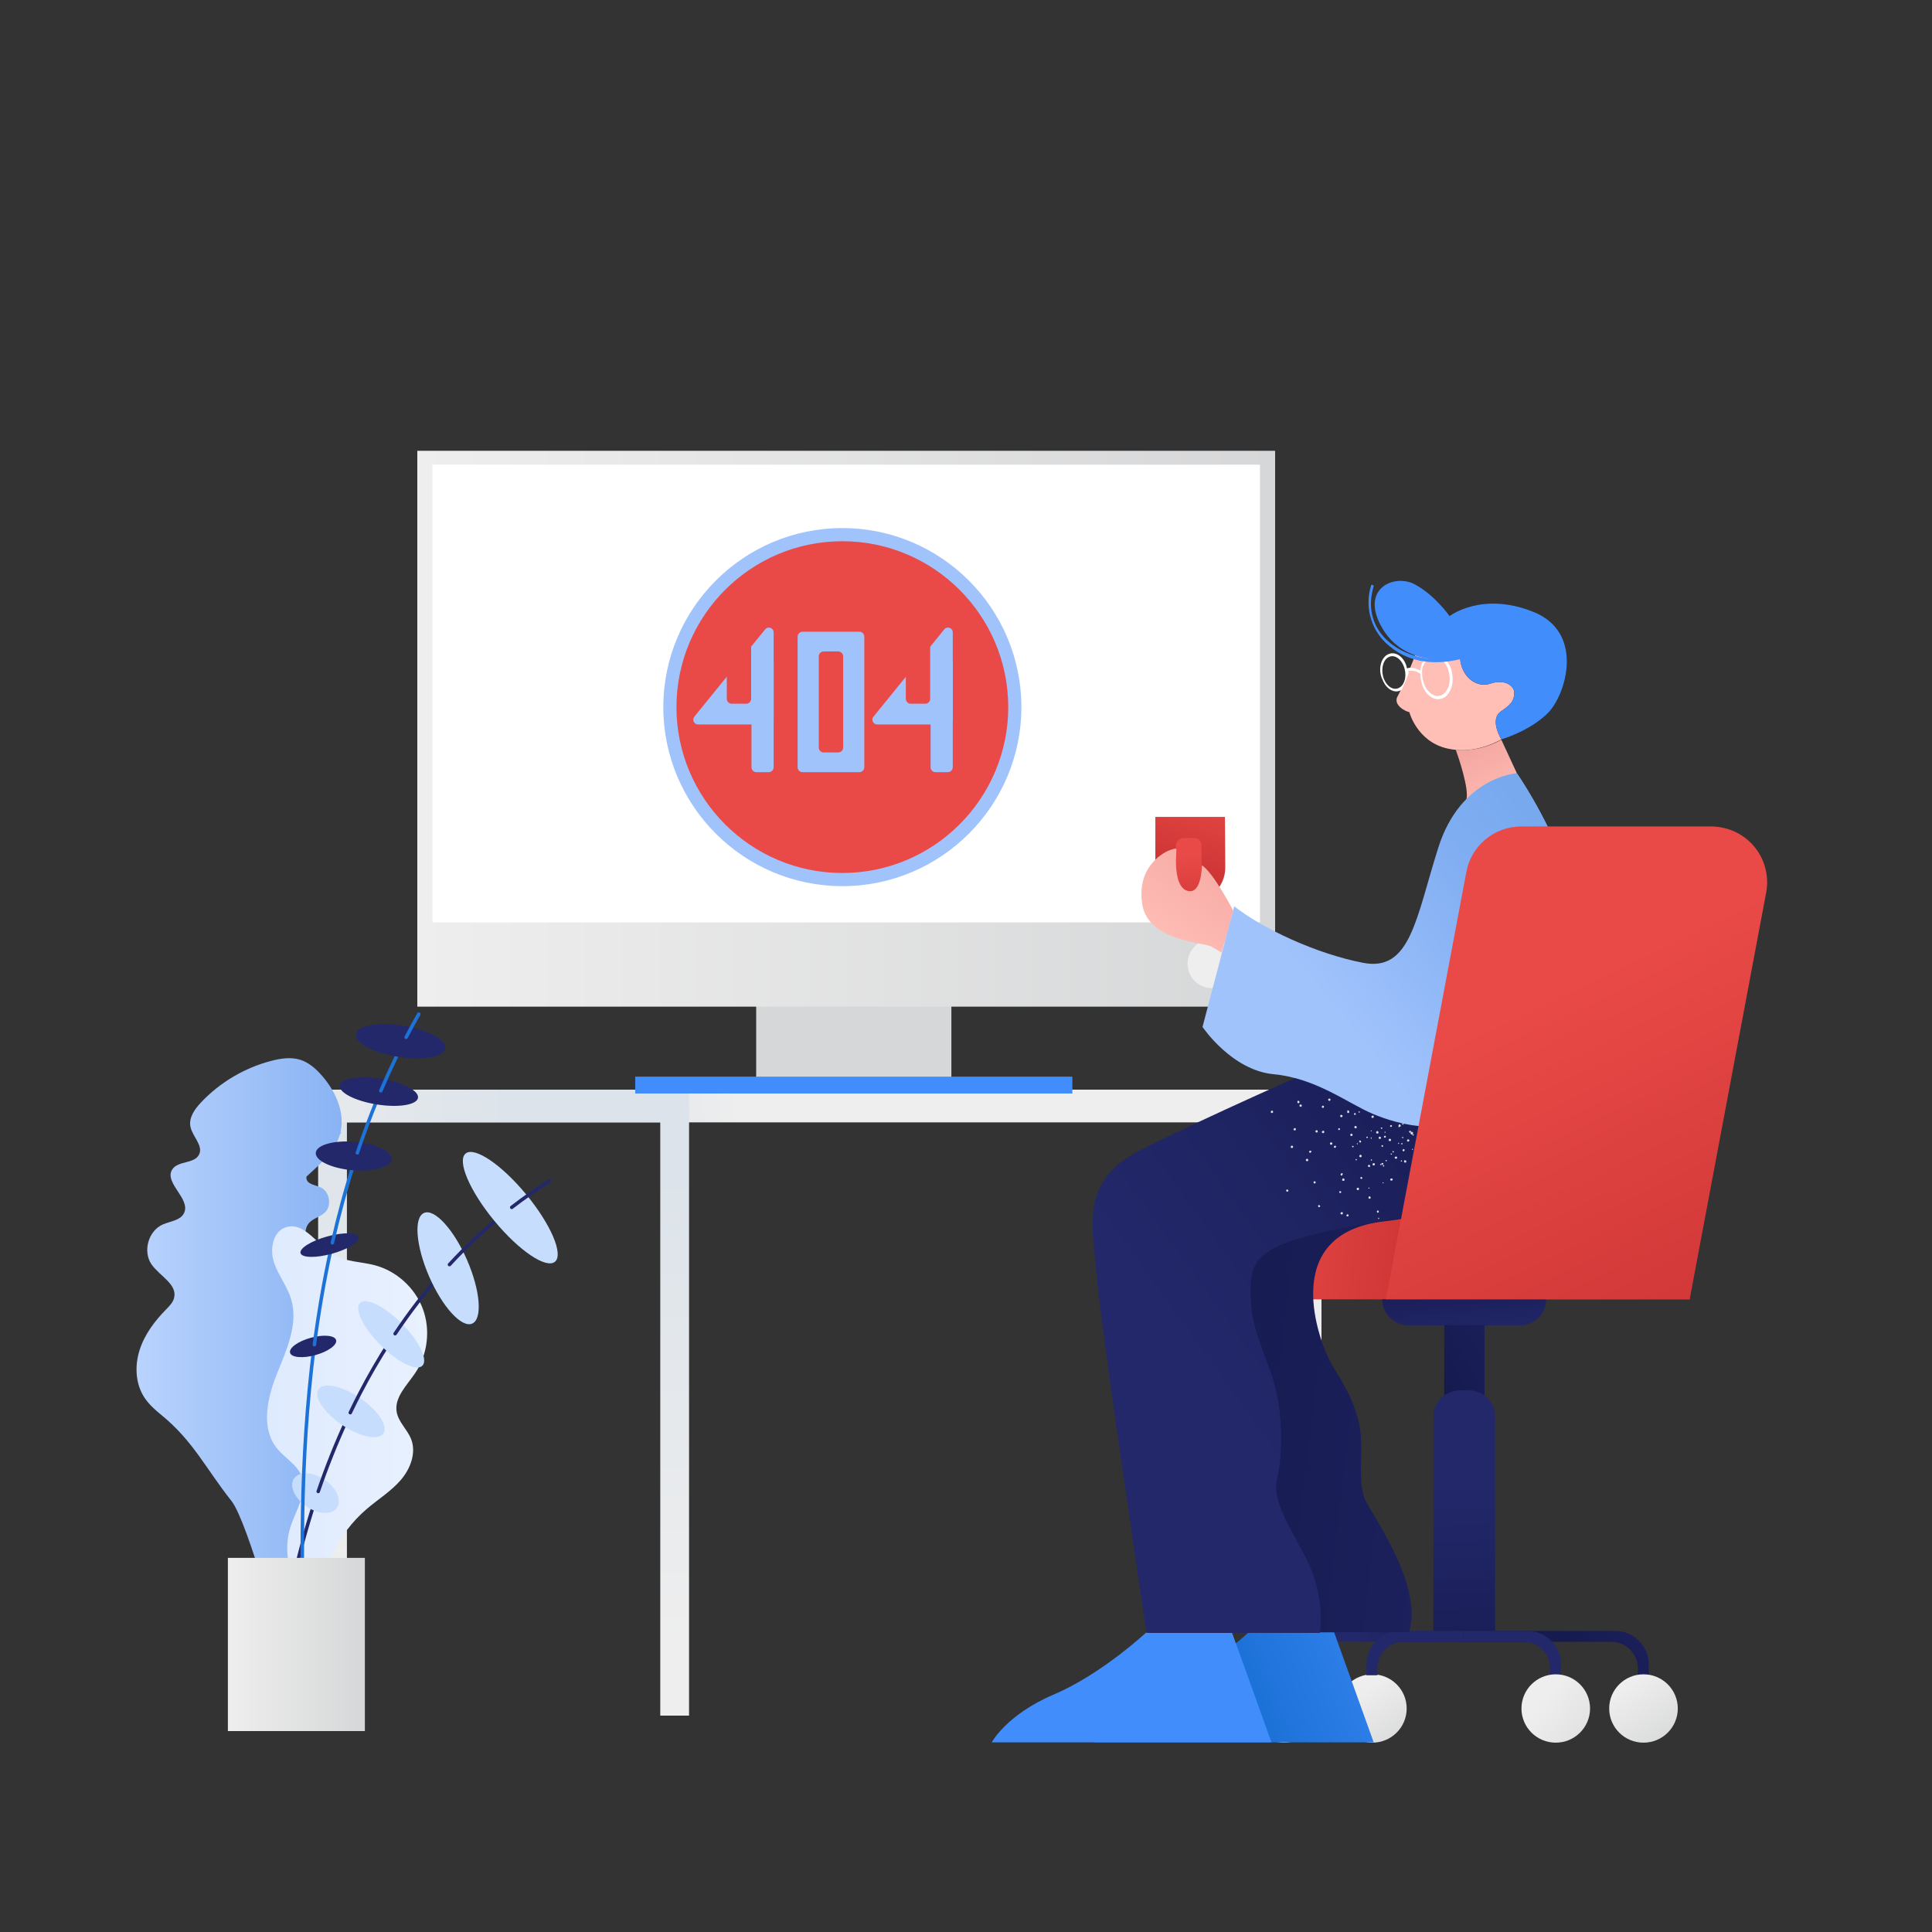 <svg width="384" height="384" viewBox="0 0 384 384" fill="none" xmlns="http://www.w3.org/2000/svg">
<rect x="0" y="0" width="384" height="384" fill="#333333" stroke="none"/>
<path d="M262.656 222.242H256.937V340.992H262.656V222.242Z" fill="url(#paint0_linear)"/>
<path d="M68.952 222.242H63.233V340.992H68.952V222.242Z" fill="url(#paint1_linear)"/>
<path d="M136.954 222.242H131.235V340.992H136.954V222.242Z" fill="url(#paint2_linear)"/>
<path d="M262.654 216.576H63.232V223.079H262.654V216.576Z" fill="url(#paint3_linear)"/>
<path d="M136.952 216.576H63.279V223.079H136.952V216.576Z" fill="url(#paint4_linear)"/>
<path d="M189.094 172.188H150.295V215.395H189.094V172.188Z" fill="#D6D7D8"/>
<path d="M213.139 213.994H126.251V217.344H213.139V213.994Z" fill="#428DFC"/>
<path d="M253.44 89.6H82.944V200.081H253.44V89.6Z" fill="url(#paint5_linear)"/>
<path d="M250.434 92.355H85.95V183.342H250.434V92.355Z" fill="white"/>
<path d="M240.895 196.405C243.579 196.405 245.755 194.227 245.755 191.541C245.755 188.854 243.579 186.677 240.895 186.677C238.211 186.677 236.036 188.854 236.036 191.541C236.036 194.227 238.211 196.405 240.895 196.405Z" fill="#EEEEEE"/>
<path d="M167.424 174.822C186.355 174.822 201.702 159.476 201.702 140.544C201.702 121.613 186.355 106.266 167.424 106.266C148.492 106.266 133.146 121.613 133.146 140.544C133.146 159.476 148.492 174.822 167.424 174.822Z" fill="#E94A47"/>
<path d="M167.424 176.128C147.803 176.128 131.84 160.165 131.84 140.544C131.84 120.923 147.803 104.96 167.424 104.96C187.045 104.96 203.008 120.923 203.008 140.544C203.008 160.165 187.045 176.128 167.424 176.128ZM167.424 107.572C149.243 107.572 134.452 122.363 134.452 140.544C134.452 158.725 149.243 173.516 167.424 173.516C185.605 173.516 200.396 158.725 200.396 140.544C200.396 122.363 185.605 107.572 167.424 107.572Z" fill="#A1C3FC"/>
<path d="M152.788 130.639H150.339C149.798 130.639 149.36 131.077 149.36 131.618V152.494C149.36 153.035 149.798 153.474 150.339 153.474H152.788C153.329 153.474 153.767 153.035 153.767 152.494V131.618C153.767 131.077 153.328 130.639 152.788 130.639Z" fill="#A1C3FC"/>
<path d="M170.805 125.564H159.511C158.97 125.564 158.532 126.002 158.532 126.543V152.494C158.532 153.035 158.97 153.474 159.511 153.474H170.805C171.346 153.474 171.785 153.035 171.785 152.494V126.543C171.784 126.002 171.346 125.564 170.805 125.564Z" fill="#A1C3FC"/>
<path d="M152.08 125.089L138.009 142.45C137.506 143.071 137.948 143.998 138.747 143.998H152.817C153.342 143.998 153.767 143.573 153.767 143.048V125.688C153.767 124.793 152.643 124.394 152.08 125.089Z" fill="#A1C3FC"/>
<path d="M188.39 130.639H185.941C185.401 130.639 184.962 131.077 184.962 131.618V152.494C184.962 153.035 185.401 153.474 185.941 153.474H188.39C188.931 153.474 189.369 153.035 189.369 152.494V131.618C189.369 131.077 188.931 130.639 188.39 130.639Z" fill="#A1C3FC"/>
<path d="M187.682 125.089L173.612 142.45C173.108 143.071 173.55 143.998 174.349 143.998H188.419C188.944 143.998 189.369 143.573 189.369 143.048V125.688C189.369 124.793 188.245 124.394 187.682 125.089Z" fill="#A1C3FC"/>
<path d="M166.599 129.479H163.716C163.175 129.479 162.737 129.917 162.737 130.458V148.579C162.737 149.12 163.175 149.558 163.716 149.558H166.599C167.14 149.558 167.579 149.12 167.579 148.579V130.458C167.579 129.917 167.14 129.479 166.599 129.479Z" fill="#E94A47"/>
<path d="M148.317 123.711H145.433C144.892 123.711 144.454 124.15 144.454 124.691V138.894C144.454 139.435 144.892 139.873 145.433 139.873H148.317C148.858 139.873 149.296 139.435 149.296 138.894V124.691C149.296 124.15 148.858 123.711 148.317 123.711Z" fill="#E94A47"/>
<path d="M183.903 123.711H181.019C180.478 123.711 180.04 124.15 180.04 124.691V138.894C180.04 139.435 180.478 139.873 181.019 139.873H183.903C184.444 139.873 184.882 139.435 184.882 138.894V124.691C184.882 124.15 184.444 123.711 183.903 123.711Z" fill="#E94A47"/>
<path d="M272.771 346.368C269.005 346.368 265.953 343.327 265.953 339.575C265.953 335.823 269.005 332.782 272.771 332.782C276.536 332.782 279.588 335.823 279.588 339.575C279.588 343.327 276.536 346.368 272.771 346.368Z" fill="url(#paint6_linear)"/>
<path d="M246.09 241.73H335.834V258.255H246.09V241.73Z" fill="url(#paint7_linear)"/>
<path d="M307.318 258.255H274.737C274.737 261.129 277.097 263.415 279.916 263.415H302.074C305.024 263.415 307.318 261.129 307.318 258.255Z" fill="url(#paint8_linear)"/>
<path d="M287.061 263.35H295.059V277.916H287.061V263.35Z" fill="url(#paint9_linear)"/>
<path d="M291.913 276.348H290.143C287.258 276.348 284.898 278.699 284.898 281.573V324.16H297.157V281.573C297.223 278.699 294.863 276.348 291.913 276.348Z" fill="url(#paint10_linear)"/>
<path d="M290.995 324.16H260.839C257.103 324.16 254.153 327.165 254.153 330.823V332.978H256.316V332.521V331.606C256.316 328.667 258.676 326.316 261.626 326.316H290.995V324.16Z" fill="url(#paint11_linear)"/>
<path d="M290.995 324.16H278.277C274.54 324.16 271.591 327.165 271.591 330.823V332.978H273.754V332.521V331.606C273.754 328.667 276.114 326.316 279.064 326.316H290.995V324.16Z" fill="#23286B"/>
<path d="M290.864 324.16H321.019C324.756 324.16 327.706 327.165 327.706 330.823V332.978H325.542V332.521V331.606C325.542 328.667 323.182 326.316 320.232 326.316H290.864V324.16Z" fill="url(#paint12_linear)"/>
<path d="M290.864 324.16H303.581C307.318 324.16 310.268 327.165 310.268 330.823V332.978H308.105V332.521V331.606C308.105 328.667 305.745 326.316 302.795 326.316H290.864V324.16Z" fill="#23286B"/>
<path d="M309.219 346.368C305.454 346.368 302.401 343.327 302.401 339.575C302.401 335.823 305.454 332.782 309.219 332.782C312.984 332.782 316.037 335.823 316.037 339.575C316.037 343.327 312.984 346.368 309.219 346.368Z" fill="url(#paint13_linear)"/>
<path d="M255.202 346.368C251.436 346.368 248.384 343.327 248.384 339.575C248.384 335.823 251.436 332.782 255.202 332.782C258.967 332.782 262.02 335.823 262.02 339.575C262.02 343.327 258.967 346.368 255.202 346.368Z" fill="url(#paint14_linear)"/>
<path d="M265.166 324.421L273.033 346.303H217.442C217.442 346.303 220.326 340.816 229.832 336.766C239.337 332.717 248.187 324.421 248.187 324.421H265.166Z" fill="url(#paint15_linear)"/>
<path d="M304.565 223.702C304.565 223.702 297.288 240.423 275.458 242.71C253.628 244.996 262.478 267.138 264.379 270.6C266.281 274.062 268.641 277.066 270.017 282.422C271.394 287.778 269.427 294.702 271.591 298.621C273.754 302.54 282.866 315.734 280.047 324.421H248.122C248.122 324.421 229.701 252.181 230.946 245.061C232.192 237.941 230.16 232.194 249.367 223.31C268.575 214.427 281.489 208.875 281.489 208.875L304.565 223.702Z" fill="url(#paint16_linear)"/>
<path d="M326.657 346.368C322.891 346.368 319.839 343.327 319.839 339.575C319.839 335.823 322.891 332.782 326.657 332.782C330.422 332.782 333.474 335.823 333.474 339.575C333.474 343.327 330.422 346.368 326.657 346.368Z" fill="url(#paint17_linear)"/>
<path d="M244.844 324.421L252.711 346.303H197.12C197.12 346.303 200.004 340.816 209.51 336.766C219.015 332.717 227.865 324.421 227.865 324.421H244.844Z" fill="#428DFC"/>
<path d="M298.206 219.849C298.206 219.849 300.238 238.595 275.065 242.644C249.892 246.694 248.777 249.764 248.581 256.165C248.384 262.566 250.285 266.354 252.645 272.951C255.005 279.549 255.071 288.628 253.825 293.918C252.58 299.209 258.086 305.806 260.643 312.011C262.216 315.996 262.806 320.306 262.347 324.552H227.865C227.865 324.552 218.622 262.566 217.966 253.422C217.311 244.277 214.361 234.937 226.292 228.797C238.223 222.657 263.789 211.423 263.789 211.423L298.206 219.849Z" fill="url(#paint18_linear)"/>
<path opacity="0.86" d="M278.933 223.31C278.998 223.376 278.998 223.441 278.933 223.506C278.867 223.572 278.802 223.572 278.736 223.506C278.67 223.441 278.67 223.376 278.736 223.31C278.802 223.245 278.867 223.245 278.933 223.31ZM280.965 225.466C281.03 225.531 281.03 225.596 280.965 225.662C280.899 225.727 280.834 225.727 280.768 225.662C280.703 225.596 280.703 225.531 280.768 225.466C280.834 225.401 280.899 225.466 280.965 225.466ZM269.558 230.365C269.624 230.365 269.689 230.43 269.689 230.495C269.689 230.561 269.624 230.626 269.558 230.626C269.493 230.626 269.427 230.561 269.427 230.495C269.427 230.365 269.493 230.365 269.558 230.365ZM272.574 230.43C272.639 230.43 272.705 230.495 272.705 230.561C272.705 230.626 272.639 230.691 272.574 230.691C272.508 230.691 272.443 230.626 272.443 230.561C272.443 230.495 272.508 230.43 272.574 230.43ZM275.524 230.561C275.589 230.561 275.655 230.626 275.655 230.691C275.655 230.757 275.589 230.822 275.524 230.822C275.458 230.822 275.393 230.757 275.393 230.691C275.393 230.561 275.458 230.561 275.524 230.561ZM278.539 230.626C278.605 230.626 278.67 230.691 278.67 230.757C278.67 230.822 278.605 230.887 278.539 230.887C278.474 230.887 278.408 230.822 278.408 230.757C278.408 230.691 278.474 230.626 278.539 230.626ZM274.082 242.056C274.147 242.122 274.147 242.187 274.082 242.252C274.016 242.318 273.951 242.318 273.951 242.252C273.885 242.187 273.885 242.122 273.951 242.056C274.016 241.991 274.016 242.056 274.082 242.056ZM272.574 224.682C272.639 224.682 272.639 224.813 272.639 224.813L272.508 224.878C272.443 224.878 272.443 224.747 272.443 224.747C272.443 224.682 272.508 224.682 272.574 224.682ZM275.327 225.923C275.393 225.923 275.393 226.054 275.393 226.054C275.393 226.054 275.393 226.119 275.327 226.119C275.262 226.119 275.262 226.119 275.196 226.119C275.13 226.119 275.13 226.054 275.13 225.988C275.196 225.923 275.262 225.858 275.327 225.923ZM278.015 227.164C278.08 227.164 278.08 227.229 278.08 227.295C278.08 227.36 278.015 227.36 277.949 227.36C277.884 227.36 277.884 227.295 277.884 227.229C277.884 227.164 277.949 227.099 278.015 227.164ZM280.768 228.34C280.834 228.34 280.834 228.47 280.834 228.47C280.834 228.536 280.768 228.536 280.703 228.536C280.637 228.536 280.637 228.47 280.637 228.405C280.637 228.34 280.703 228.34 280.768 228.34ZM272.181 236.113C272.181 236.178 272.181 236.243 272.115 236.243C272.049 236.243 271.984 236.243 271.984 236.178C271.984 236.113 271.984 236.047 272.049 236.047C272.115 236.047 272.181 236.047 272.181 236.113ZM274.999 235.067C274.999 235.133 274.999 235.198 274.934 235.198C274.868 235.198 274.803 235.198 274.803 235.133C274.803 235.067 274.803 235.002 274.868 235.002C274.868 235.002 274.934 235.002 274.999 235.067ZM278.277 223.506C278.408 223.572 278.408 223.702 278.408 223.833C278.343 223.898 278.277 223.964 278.212 223.964C278.146 223.964 278.146 223.964 278.08 223.964L278.015 223.898C277.949 223.833 277.949 223.637 278.015 223.572C278.08 223.441 278.146 223.441 278.277 223.506ZM256.054 236.57C256.12 236.7 256.054 236.831 255.923 236.831C255.792 236.896 255.661 236.831 255.661 236.7C255.595 236.57 255.661 236.439 255.792 236.439C255.857 236.374 255.988 236.439 256.054 236.57ZM261.495 234.937C261.561 235.067 261.429 235.198 261.364 235.198C261.233 235.263 261.102 235.198 261.102 235.067C261.036 234.937 261.102 234.806 261.233 234.806C261.298 234.741 261.429 234.806 261.495 234.937ZM266.871 233.304C266.871 233.435 266.805 233.565 266.739 233.63C266.608 233.696 266.477 233.63 266.477 233.5C266.412 233.369 266.477 233.239 266.608 233.239C266.739 233.108 266.871 233.173 266.871 233.304ZM272.312 231.671C272.377 231.802 272.246 231.932 272.181 231.932C272.049 231.998 271.918 231.932 271.918 231.802C271.853 231.671 271.918 231.54 272.049 231.54C272.115 231.475 272.246 231.54 272.312 231.671ZM277.687 230.038C277.753 230.169 277.622 230.299 277.49 230.299C277.359 230.365 277.228 230.234 277.228 230.169C277.163 230.038 277.228 229.907 277.359 229.907C277.556 229.842 277.687 229.907 277.687 230.038ZM257.365 224.225C257.496 224.225 257.627 224.355 257.562 224.486C257.496 224.617 257.431 224.747 257.3 224.682C257.168 224.617 257.037 224.551 257.103 224.421C257.168 224.29 257.234 224.225 257.365 224.225ZM263.003 224.747C263.134 224.747 263.265 224.878 263.199 225.009C263.199 225.139 263.068 225.27 262.937 225.205C262.806 225.205 262.675 225.074 262.741 224.943C262.741 224.878 262.872 224.747 263.003 224.747ZM268.641 225.335C268.772 225.335 268.837 225.466 268.837 225.596C268.837 225.727 268.706 225.792 268.575 225.792C268.444 225.792 268.378 225.662 268.378 225.531C268.378 225.401 268.509 225.335 268.641 225.335ZM274.278 225.923C274.409 225.923 274.475 226.054 274.475 226.184C274.475 226.315 274.344 226.38 274.213 226.38C274.082 226.38 274.016 226.25 274.016 226.119C274.016 225.988 274.147 225.923 274.278 225.923ZM279.916 226.446C280.047 226.446 280.113 226.576 280.113 226.707C280.113 226.838 279.982 226.903 279.85 226.903C279.719 226.903 279.654 226.772 279.654 226.642C279.654 226.576 279.785 226.446 279.916 226.446C279.85 226.446 279.916 226.446 279.916 226.446ZM267.985 241.403C268.051 241.469 268.051 241.665 267.985 241.73C267.854 241.795 267.723 241.795 267.657 241.73C267.592 241.599 267.592 241.469 267.723 241.403C267.723 241.338 267.919 241.338 267.985 241.403ZM272.377 237.876C272.443 238.007 272.443 238.137 272.377 238.203C272.312 238.268 272.115 238.268 272.049 238.203C271.984 238.137 271.984 237.941 272.049 237.876C272.115 237.745 272.246 237.745 272.377 237.876ZM276.769 234.284C276.835 234.414 276.835 234.545 276.704 234.61C276.638 234.676 276.442 234.676 276.376 234.61C276.31 234.48 276.31 234.349 276.376 234.284C276.507 234.218 276.638 234.218 276.769 234.284ZM258.086 218.804C258.217 218.804 258.283 218.934 258.283 219.065C258.283 219.195 258.152 219.261 258.021 219.261C257.889 219.261 257.824 219.13 257.889 218.999C257.824 218.804 257.955 218.738 258.086 218.804ZM263.003 219.783C263.134 219.783 263.199 219.914 263.134 220.045C263.134 220.175 263.003 220.24 262.872 220.175C262.741 220.175 262.675 220.045 262.741 219.914C262.806 219.783 262.872 219.718 263.003 219.783ZM267.985 220.763C268.051 220.763 268.051 220.763 268.116 220.828C268.182 220.894 268.182 220.959 268.182 221.024C268.182 221.155 268.051 221.22 267.919 221.22C267.788 221.22 267.723 221.09 267.788 220.959C267.788 220.894 267.854 220.894 267.854 220.828C267.854 220.763 267.919 220.698 267.985 220.763ZM272.902 221.743C273.033 221.743 273.098 221.873 273.033 222.004C273.033 222.135 272.902 222.2 272.771 222.2C272.639 222.2 272.574 222.069 272.574 221.939C272.705 221.743 272.836 221.677 272.902 221.743ZM262.347 239.64C262.413 239.705 262.413 239.836 262.282 239.901C262.216 239.966 262.085 239.966 262.019 239.836C261.954 239.705 261.954 239.64 262.085 239.509C262.151 239.509 262.282 239.509 262.347 239.64ZM266.543 236.831C266.608 236.896 266.608 237.027 266.477 237.092C266.412 237.158 266.281 237.158 266.215 237.027C266.149 236.962 266.149 236.831 266.281 236.766C266.346 236.7 266.477 236.766 266.543 236.831ZM270.738 234.022C270.804 234.088 270.804 234.218 270.673 234.284C270.607 234.349 270.476 234.349 270.411 234.218C270.345 234.153 270.345 234.022 270.476 233.957C270.542 233.892 270.673 233.957 270.738 234.022ZM274.934 231.214C274.999 231.279 274.934 231.41 274.868 231.475C274.803 231.54 274.672 231.54 274.606 231.41C274.541 231.344 274.541 231.214 274.672 231.148C274.737 231.148 274.868 231.148 274.934 231.214ZM279.129 228.47C279.195 228.601 279.195 228.666 279.064 228.797C278.998 228.862 278.867 228.862 278.802 228.732C278.736 228.666 278.736 228.536 278.867 228.47C278.933 228.34 279.064 228.34 279.129 228.47ZM260.643 228.862C260.643 228.993 260.577 229.058 260.446 229.124C260.315 229.124 260.249 229.058 260.184 228.993C260.184 228.862 260.249 228.797 260.315 228.732C260.512 228.666 260.643 228.732 260.643 228.862ZM265.559 227.883C265.559 228.013 265.494 228.079 265.363 228.144C265.232 228.144 265.166 228.079 265.101 228.013C265.101 227.883 265.166 227.817 265.232 227.752C265.428 227.687 265.559 227.752 265.559 227.883ZM270.542 226.838C270.542 226.968 270.476 227.033 270.411 227.099C270.279 227.099 270.214 227.033 270.148 226.903C270.148 226.772 270.214 226.707 270.279 226.642C270.411 226.707 270.476 226.772 270.542 226.838ZM275.458 225.858C275.458 225.988 275.393 226.054 275.327 226.119C275.262 226.119 275.262 226.119 275.196 226.119C275.13 226.119 275.065 226.054 275.065 225.988C275.065 225.858 275.13 225.792 275.262 225.727C275.327 225.727 275.458 225.792 275.458 225.858ZM280.44 224.878C280.44 224.943 280.44 224.943 280.44 225.009C280.375 225.009 280.375 225.074 280.375 225.139H280.309C280.178 225.139 280.113 225.074 280.047 225.009C280.047 224.878 280.113 224.813 280.244 224.747C280.309 224.682 280.44 224.813 280.44 224.878ZM273.951 240.619C274.016 240.685 274.082 240.815 274.016 240.946C273.951 241.011 273.819 241.077 273.754 241.011C273.688 240.946 273.623 240.815 273.688 240.75C273.754 240.554 273.885 240.554 273.951 240.619ZM269.886 227.295C269.886 227.36 269.886 227.425 269.821 227.425C269.755 227.425 269.689 227.425 269.689 227.36C269.689 227.295 269.689 227.229 269.755 227.229C269.821 227.229 269.886 227.229 269.886 227.295ZM272.639 226.184C272.639 226.25 272.639 226.315 272.574 226.315C272.508 226.315 272.443 226.315 272.443 226.25C272.443 226.184 272.443 226.119 272.508 226.054C272.574 226.054 272.639 226.119 272.639 226.184ZM275.393 225.009C275.393 225.074 275.393 225.139 275.327 225.139C275.262 225.139 275.196 225.139 275.196 225.074C275.196 225.009 275.196 224.943 275.262 224.943C275.327 224.943 275.393 224.943 275.393 225.009ZM278.146 223.898C278.146 223.964 278.146 224.029 278.08 224.029C278.015 224.029 277.949 224.029 277.949 223.964C277.949 223.898 277.949 223.833 278.015 223.833C278.08 223.768 278.146 223.833 278.146 223.898ZM270.148 220.894C270.214 220.894 270.279 220.959 270.279 221.024C270.279 221.09 270.214 221.155 270.148 221.155C270.083 221.155 270.017 221.09 270.017 221.024C270.017 220.959 270.083 220.894 270.148 220.894ZM274.541 231.41C274.606 231.475 274.606 231.54 274.541 231.54C274.475 231.606 274.409 231.606 274.344 231.54C274.278 231.475 274.278 231.41 274.344 231.344C274.409 231.344 274.475 231.344 274.541 231.41ZM276.638 229.32C276.704 229.385 276.704 229.45 276.638 229.45C276.573 229.516 276.507 229.516 276.442 229.45C276.376 229.385 276.376 229.32 276.442 229.254C276.507 229.254 276.573 229.254 276.638 229.32ZM278.736 227.229C278.802 227.295 278.802 227.36 278.736 227.425C278.67 227.491 278.605 227.491 278.539 227.425C278.474 227.36 278.474 227.295 278.539 227.229C278.605 227.164 278.67 227.164 278.736 227.229ZM280.768 225.074C280.834 225.074 280.834 225.074 280.834 225.074C280.899 225.139 280.899 225.205 280.834 225.27H280.768C280.703 225.27 280.703 225.27 280.637 225.27C280.572 225.205 280.572 225.139 280.637 225.074C280.703 225.074 280.703 225.074 280.768 225.074ZM269.034 227.817C269.099 227.883 269.034 227.948 268.968 228.013C268.903 228.079 268.837 228.013 268.772 227.948C268.706 227.883 268.706 227.817 268.772 227.752C268.903 227.752 268.968 227.752 269.034 227.817ZM271.853 225.988C271.918 226.054 271.853 226.119 271.787 226.184C271.722 226.25 271.656 226.184 271.591 226.119C271.525 226.054 271.591 225.988 271.656 225.923C271.722 225.923 271.853 225.923 271.853 225.988ZM274.737 224.16C274.803 224.225 274.737 224.29 274.672 224.355C274.606 224.421 274.541 224.355 274.475 224.29C274.409 224.225 274.475 224.16 274.475 224.094C274.606 224.094 274.672 224.094 274.737 224.16ZM267.919 220.698C267.985 220.698 268.051 220.698 268.116 220.828C268.116 220.894 268.051 220.959 267.985 220.959C267.919 220.959 267.854 220.959 267.788 220.828V220.763C267.788 220.698 267.854 220.698 267.919 220.698ZM275.065 231.606C275.13 231.671 275.13 231.736 275.13 231.802C275.065 231.867 274.999 231.867 274.934 231.867C274.868 231.802 274.868 231.736 274.868 231.671C274.868 231.606 274.999 231.54 275.065 231.606ZM276.966 228.797C277.032 228.862 277.032 228.928 277.032 228.993C276.966 229.058 276.9 229.058 276.835 229.058C276.769 228.993 276.769 228.928 276.769 228.862C276.835 228.797 276.9 228.732 276.966 228.797ZM278.867 225.988C278.933 226.054 278.933 226.119 278.933 226.184C278.867 226.25 278.802 226.25 278.736 226.184C278.67 226.119 278.67 226.054 278.67 225.988C278.736 225.988 278.802 225.988 278.867 225.988ZM253.038 220.959C253.038 221.09 252.973 221.22 252.842 221.22C252.711 221.22 252.58 221.155 252.58 221.024C252.58 220.894 252.645 220.763 252.776 220.763C252.907 220.698 253.038 220.828 253.038 220.959ZM258.742 219.718C258.742 219.849 258.676 219.979 258.545 219.979C258.414 219.979 258.283 219.914 258.283 219.783C258.283 219.653 258.348 219.522 258.479 219.522C258.611 219.522 258.742 219.587 258.742 219.718ZM264.445 218.542C264.445 218.673 264.379 218.804 264.248 218.804C264.117 218.804 263.986 218.738 263.986 218.608C263.986 218.477 264.052 218.346 264.183 218.346C264.314 218.346 264.445 218.412 264.445 218.542ZM266.805 240.946C266.936 241.011 266.936 241.142 266.871 241.273C266.805 241.403 266.674 241.403 266.543 241.338C266.412 241.273 266.412 241.142 266.477 241.011C266.543 240.946 266.674 240.881 266.805 240.946ZM270.017 236.113C270.148 236.178 270.148 236.309 270.083 236.439C270.017 236.57 269.886 236.57 269.755 236.504C269.624 236.439 269.624 236.309 269.689 236.178C269.755 236.047 269.886 236.047 270.017 236.113ZM273.164 231.214C273.295 231.279 273.295 231.41 273.229 231.54C273.164 231.671 273.033 231.671 272.902 231.606C272.771 231.54 272.771 231.41 272.836 231.279C272.902 231.214 273.033 231.148 273.164 231.214ZM276.376 226.38C276.507 226.446 276.507 226.576 276.442 226.707C276.376 226.838 276.245 226.838 276.114 226.772C275.983 226.707 275.983 226.576 276.048 226.446C276.114 226.315 276.245 226.315 276.376 226.38ZM259.987 230.43C260.053 230.561 260.053 230.691 259.922 230.757C259.791 230.822 259.659 230.822 259.594 230.691C259.528 230.561 259.528 230.43 259.659 230.365C259.725 230.299 259.922 230.299 259.987 230.43ZM264.773 227.164C264.838 227.295 264.838 227.425 264.707 227.491C264.576 227.556 264.445 227.556 264.379 227.425C264.314 227.295 264.314 227.164 264.445 227.099C264.576 227.033 264.707 227.033 264.773 227.164ZM269.624 223.898C269.689 224.029 269.689 224.16 269.558 224.225C269.427 224.29 269.296 224.29 269.231 224.16C269.165 224.029 269.165 223.898 269.296 223.833C269.362 223.768 269.493 223.768 269.624 223.898ZM256.972 227.817C257.037 227.948 257.037 228.079 256.906 228.144C256.775 228.209 256.644 228.209 256.578 228.079C256.513 227.948 256.513 227.817 256.644 227.752C256.71 227.687 256.906 227.687 256.972 227.817ZM261.888 224.747C261.954 224.878 261.888 225.009 261.823 225.074C261.692 225.139 261.561 225.074 261.495 225.009C261.429 224.878 261.429 224.747 261.561 224.682C261.692 224.617 261.823 224.617 261.888 224.747ZM266.805 221.677C266.871 221.808 266.871 221.939 266.739 222.004C266.608 222.069 266.477 222.069 266.412 221.939C266.346 221.808 266.346 221.677 266.477 221.612C266.608 221.547 266.739 221.612 266.805 221.677ZM279.326 230.626C279.457 230.626 279.523 230.757 279.523 230.887C279.523 231.018 279.392 231.083 279.26 231.083C279.129 231.083 279.064 230.952 279.064 230.822C279.064 230.626 279.195 230.561 279.326 230.626ZM280.637 224.943C280.703 224.943 280.768 225.009 280.768 225.074C280.834 225.139 280.834 225.205 280.834 225.27V225.335C280.768 225.466 280.637 225.531 280.506 225.466C280.375 225.401 280.309 225.27 280.375 225.205C280.375 225.139 280.44 225.139 280.44 225.074C280.506 224.943 280.572 224.943 280.637 224.943ZM267.133 234.284C267.264 234.349 267.264 234.48 267.198 234.61C267.133 234.741 267.002 234.741 266.871 234.676C266.739 234.61 266.739 234.48 266.805 234.349C266.871 234.218 267.067 234.153 267.133 234.284ZM270.542 229.581C270.673 229.646 270.673 229.777 270.607 229.907C270.542 230.038 270.411 230.038 270.279 229.973C270.148 229.907 270.148 229.777 270.214 229.646C270.279 229.516 270.411 229.45 270.542 229.581ZM273.885 224.878C274.016 224.943 274.016 225.074 273.951 225.205C273.885 225.335 273.754 225.335 273.623 225.27C273.492 225.205 273.492 225.074 273.557 224.943C273.623 224.813 273.819 224.747 273.885 224.878ZM266.281 224.29C266.346 224.355 266.346 224.486 266.281 224.551C266.215 224.617 266.084 224.617 266.018 224.551C265.953 224.486 265.953 224.355 266.018 224.29C266.084 224.225 266.215 224.225 266.281 224.29ZM269.427 221.286C269.493 221.351 269.493 221.482 269.427 221.547C269.362 221.612 269.231 221.612 269.165 221.547C269.099 221.482 269.099 221.351 269.165 221.286C269.231 221.22 269.362 221.22 269.427 221.286ZM274.803 227.621C274.868 227.687 274.934 227.752 274.934 227.817C274.868 227.883 274.803 227.948 274.672 227.948C274.606 227.883 274.541 227.817 274.606 227.687C274.606 227.621 274.737 227.556 274.803 227.621ZM276.573 223.637C276.638 223.702 276.704 223.768 276.638 223.898C276.573 223.964 276.507 224.029 276.376 223.964C276.31 223.898 276.245 223.833 276.31 223.702C276.376 223.637 276.507 223.572 276.573 223.637Z" fill="white"/>
<path d="M301.484 153.682C301.484 153.682 324.035 185.884 316.561 218.738C316.561 218.738 292.109 230.561 270.214 209.463C270.214 209.463 290.405 170.077 291.519 158.908L301.484 153.682Z" fill="url(#paint19_linear)"/>
<path d="M243.467 162.369H229.635V172.428C229.635 176.217 232.716 179.352 236.584 179.352C240.386 179.352 243.533 176.282 243.533 172.428L243.467 162.369Z" fill="url(#paint20_linear)"/>
<path d="M237.305 166.55H235.273C234.421 166.55 233.7 167.268 233.7 168.117V178.437H238.813V168.117C238.879 167.268 238.157 166.55 237.305 166.55Z" fill="url(#paint21_linear)"/>
<path d="M245.106 180.985C245.106 180.985 241.173 173.408 238.879 171.971C238.879 171.971 238.879 177.196 236.519 177.131C233.765 177.066 233.634 172.298 233.765 170.012C233.831 168.379 234.027 168.509 232.52 168.967C231.536 169.293 225.899 172.036 227.013 179.613C228.128 187.19 239.337 187.255 240.845 188.17C241.501 188.562 242.156 188.954 242.812 189.345L245.106 180.985Z" fill="url(#paint22_linear)"/>
<path d="M291.454 158.908L301.484 153.682L298.403 147.02C295.649 148.588 292.503 149.306 289.356 149.045C289.88 150.482 292.044 156.883 291.454 158.908Z" fill="url(#paint23_linear)"/>
<path d="M301.484 153.682C301.484 153.682 290.339 154.401 285.882 168.444C281.424 182.487 280.375 193.199 270.935 191.37C261.495 189.541 251.006 184.577 245.303 180.136L239.01 204.107C239.01 204.107 244.778 212.729 253.17 213.513C261.561 214.297 267.854 219.261 272.77 221.351C277.687 223.441 288.963 226.838 294.469 218.999C299.976 211.161 308.891 186.145 307.58 164.198C305.81 160.606 303.778 157.079 301.484 153.682Z" fill="url(#paint24_linear)"/>
<path d="M275.458 258.255H335.834L351.043 177.392C352.158 171.383 348.224 165.57 342.128 164.46C341.472 164.329 340.751 164.264 340.095 164.264H302.401C297.026 164.264 292.437 168.052 291.454 173.277L275.458 258.255Z" fill="url(#paint25_linear)"/>
<path d="M280.113 141.533C280.113 141.533 281.62 147.412 287.717 148.783C292.634 149.894 296.895 147.804 298.403 146.955C298.271 146.759 295.977 142.905 298.403 141.337C300.894 139.704 300.894 138.855 300.959 137.68C301.025 136.504 299.255 134.871 296.305 135.851C293.355 136.896 290.405 134.348 290.208 130.821C287.193 131.344 284.177 131.148 281.293 130.233C280.899 131.148 278.736 136.765 277.818 138.333C276.769 140.031 279.26 141.403 280.113 141.533Z" fill="#FFBEB6"/>
<path d="M275.655 130.168C275.983 129.972 276.376 129.841 276.769 129.841C277.818 129.841 278.933 130.691 279.457 132.128C279.523 132.324 279.588 132.585 279.654 132.846C279.85 132.781 280.047 132.715 280.309 132.715C281.03 132.715 281.686 132.911 282.276 133.303C282.276 133.173 282.276 133.042 282.342 132.911C282.473 132.128 282.8 131.409 283.325 130.821C283.456 130.625 283.653 130.495 283.849 130.364C285.029 129.646 286.406 129.972 287.389 131.148C287.783 131.605 288.045 132.062 288.307 132.65C288.7 133.695 288.832 134.871 288.635 136.047C288.504 136.83 288.11 137.614 287.586 138.202C287.455 138.333 287.324 138.463 287.127 138.594C286.406 139.051 285.423 139.117 284.636 138.659C283.718 138.137 283.063 137.288 282.735 136.308C282.473 135.524 282.276 134.74 282.342 133.956C281.752 133.499 280.965 133.238 280.244 133.303C280.178 133.303 280.047 133.369 279.982 133.369C279.982 133.434 279.982 133.434 279.982 133.499C279.982 133.565 279.982 133.63 279.982 133.63C279.982 133.76 279.982 133.891 279.916 134.022C279.457 135.132 278.998 136.243 278.605 137.092C277.294 137.941 275.589 137.092 274.803 135.132C273.885 133.303 274.344 131.017 275.655 130.168ZM283.063 135.981C283.39 136.83 283.98 137.614 284.767 138.071C285.423 138.463 286.209 138.398 286.799 138.006C287.455 137.484 287.914 136.765 288.045 135.916C288.242 134.936 288.11 133.891 287.783 132.911C287.52 132.258 287.127 131.605 286.537 131.148C285.882 130.495 284.833 130.364 283.98 130.887L283.915 130.952C283.784 131.017 283.718 131.082 283.587 131.213C283.128 131.736 282.8 132.324 282.669 132.977C282.604 133.956 282.669 135.002 283.063 135.981ZM275.065 134.936C275.72 136.569 277.097 137.353 278.212 136.634C279.326 135.916 279.654 134.022 278.998 132.389C278.343 130.756 276.966 129.972 275.852 130.691C274.803 131.344 274.409 133.303 275.065 134.936Z" fill="white"/>
<path d="M272.508 116.386C272.574 116.255 272.705 116.19 272.836 116.255C272.967 116.321 273.033 116.451 273.033 116.517C270.542 124.812 277.032 130.168 284.243 130.952C281.03 130.495 277.294 129.058 274.868 125.073C270.017 117.039 277.097 113.969 281.162 116.125C285.226 118.28 288.11 122.461 288.11 122.461C288.11 122.461 294.469 117.497 304.761 121.611C315.053 125.726 311.251 138.202 307.58 141.795C303.909 145.387 298.403 146.955 298.403 146.955C298.403 146.955 295.911 142.97 298.403 141.337C300.894 139.704 300.894 138.855 300.959 137.68C301.025 136.504 299.255 134.871 296.305 135.851C293.42 136.83 290.536 134.414 290.208 131.017C285.423 132.193 280.244 131.801 276.311 128.535C272.639 125.726 271.132 120.828 272.508 116.386Z" fill="#428DFC"/>
<path d="M67.552 225.487C67.654 225.365 67.755 225.243 67.857 225.121C67.79 225.117 67.722 225.116 67.654 225.112C68.625 221.136 66.713 216.924 64.015 213.825C62.82 212.451 61.406 211.181 59.669 210.637C57.856 210.069 55.889 210.352 54.048 210.82C48.677 212.186 43.711 215.116 39.914 219.159C38.681 220.473 37.499 222.162 37.849 223.931C38.241 225.907 40.465 227.703 39.554 229.498C38.614 231.349 35.411 230.676 34.26 232.403C32.487 235.063 37.98 238.254 36.57 241.123C35.846 242.594 33.855 242.717 32.355 243.375C29.479 244.635 28.326 248.741 30.126 251.318C31.728 253.611 35.274 255.241 34.605 257.957C34.37 258.909 33.624 259.634 32.939 260.334C30.685 262.634 28.706 265.298 27.736 268.37C26.765 271.443 26.909 274.973 28.645 277.686C29.534 279.076 30.787 280.191 32.065 281.233C38.434 286.431 40.901 291.891 46.012 298.334C49.206 302.359 56.306 328.151 58.043 335.407C59.36 324.847 62.394 293.441 63.668 291.698C64.943 289.955 65.606 287.506 64.522 285.638C63.731 284.277 62.224 283.541 60.941 282.631C59.657 281.722 58.445 280.29 58.754 278.747C58.896 278.034 59.348 277.425 59.807 276.862C61.266 275.074 62.962 273.44 64.025 271.389C65.087 269.339 65.391 266.678 64.031 264.812C62.754 263.062 60.3 262.292 58.386 261.218C60.02 259.963 62.418 259.107 63.777 257.487C64.814 256.252 65.193 254.493 64.758 252.94C64.299 251.3 63.058 250.033 62.063 248.641C62.269 247.832 62.208 247.02 61.728 246.286C61.473 245.896 61.13 245.589 60.738 245.33C60.686 244.51 60.87 243.719 61.413 243.091C62.242 242.134 63.643 241.877 64.561 241.005C66.016 239.623 65.525 236.791 63.69 235.981C62.634 235.515 61.077 235.394 60.905 234.251C60.885 234.118 60.893 233.988 60.916 233.861C63.636 231.334 66.543 228.951 67.552 225.487Z" fill="url(#paint26_linear)"/>
<path d="M81.701 286C80.947 284.11 79.196 282.653 78.845 280.648C78.336 277.737 80.894 275.332 82.54 272.879C85.021 269.183 85.593 264.272 84.027 260.104C82.462 255.937 78.8 252.62 74.502 251.478C71.767 250.752 68.756 250.83 66.325 249.379C63.015 247.405 60.373 242.668 56.741 243.955C54.202 244.855 53.605 248.318 54.444 250.882C55.284 253.445 57.075 255.622 57.859 258.203C59.358 263.135 56.949 268.293 55.033 273.078C53.117 277.863 51.801 283.771 54.997 287.812C56.555 289.783 59.048 291.065 59.952 293.41C61.183 296.599 58.935 299.943 57.83 303.177C55.772 309.197 58.122 316.444 63.319 320.106C63.495 312.445 67.056 304.924 72.868 299.939C75.116 298.011 77.692 296.435 79.631 294.195C81.57 291.954 82.798 288.754 81.701 286Z" fill="url(#paint27_linear)"/>
<path d="M55.116 331.755C55.1 331.755 55.084 331.754 55.068 331.752C54.878 331.725 54.745 331.549 54.772 331.359C56.426 319.599 58.917 308.562 62.176 298.557C62.235 298.374 62.432 298.275 62.614 298.334C62.796 298.394 62.896 298.59 62.836 298.773C59.589 308.739 57.107 319.736 55.459 331.457C55.435 331.63 55.286 331.755 55.116 331.755Z" fill="#23286B"/>
<path d="M58.439 293.861C59.435 292.393 62.157 292.504 64.517 294.11C66.878 295.716 67.984 298.208 66.988 299.677C65.992 301.145 63.271 301.034 60.91 299.428C58.55 297.822 57.443 295.329 58.439 293.861Z" fill="#C6DDFE"/>
<path d="M63.248 296.787C63.211 296.787 63.173 296.782 63.136 296.769C62.955 296.707 62.858 296.509 62.92 296.327C64.595 291.43 66.497 286.672 68.572 282.186C68.653 282.011 68.859 281.936 69.033 282.016C69.206 282.097 69.283 282.303 69.202 282.477C67.137 286.941 65.244 291.677 63.576 296.551C63.527 296.697 63.393 296.787 63.248 296.787Z" fill="#23286B"/>
<path d="M63.298 276.137C64.294 274.668 67.99 275.443 71.553 277.867C75.116 280.29 77.196 283.445 76.2 284.914C75.204 286.382 71.509 285.608 67.946 283.184C64.383 280.76 62.302 277.605 63.298 276.137Z" fill="#C6DDFE"/>
<path d="M69.617 281.13C69.566 281.13 69.516 281.118 69.467 281.095C69.294 281.013 69.222 280.805 69.304 280.632C69.932 279.318 70.585 278.007 71.245 276.735C73.057 273.241 75.042 269.819 77.144 266.565C77.248 266.404 77.463 266.357 77.624 266.461C77.785 266.566 77.831 266.78 77.727 266.942C75.637 270.178 73.663 273.581 71.86 277.055C71.204 278.32 70.554 279.624 69.929 280.931C69.87 281.057 69.746 281.13 69.617 281.13Z" fill="#23286B"/>
<path d="M71.558 258.988C72.736 257.813 76.466 259.648 79.888 263.087C83.311 266.526 85.131 270.268 83.953 271.443C82.775 272.619 79.046 270.784 75.623 267.344C72.2 263.905 70.38 260.164 71.558 258.988Z" fill="#C6DDFE"/>
<path d="M78.529 265.438C78.463 265.438 78.395 265.419 78.336 265.379C78.177 265.272 78.134 265.057 78.241 264.897C81.055 260.694 84.126 256.695 87.367 253.011C87.494 252.867 87.713 252.854 87.857 252.98C88 253.107 88.015 253.327 87.888 253.471C84.667 257.132 81.615 261.107 78.817 265.285C78.75 265.385 78.641 265.438 78.529 265.438Z" fill="#23286B"/>
<path d="M84.277 241.08C86.357 240.171 90.186 244.359 92.83 250.432C95.474 256.506 95.93 262.165 93.85 263.073C91.77 263.981 87.941 259.794 85.297 253.72C82.654 247.647 82.197 241.988 84.277 241.08Z" fill="#C6DDFE"/>
<path d="M89.332 251.697C89.248 251.697 89.163 251.666 89.097 251.604C88.956 251.474 88.947 251.254 89.078 251.113C92.41 247.502 95.97 244.151 99.658 241.155C99.807 241.034 100.025 241.057 100.147 241.205C100.268 241.354 100.245 241.573 100.096 241.694C96.433 244.67 92.898 247.997 89.587 251.585C89.519 251.659 89.426 251.697 89.332 251.697Z" fill="#23286B"/>
<path d="M92.544 229.275C94.293 227.827 99.685 231.469 104.588 237.408C109.49 243.348 112.047 249.337 110.298 250.785C108.549 252.233 103.157 248.591 98.254 242.651C93.351 236.712 90.795 230.722 92.544 229.275Z" fill="#C6DDFE"/>
<path d="M101.706 240.324C101.602 240.324 101.499 240.277 101.431 240.188C101.314 240.036 101.342 239.818 101.494 239.701C103.925 237.822 106.455 236.06 109.012 234.463C109.175 234.362 109.389 234.411 109.491 234.574C109.592 234.737 109.543 234.951 109.38 235.053C106.842 236.638 104.331 238.388 101.918 240.251C101.855 240.3 101.78 240.324 101.706 240.324Z" fill="#23286B"/>
<path d="M61.28 338.405L60.025 334.587C59.966 334.404 60.065 334.208 60.247 334.147C60.294 334.132 60.342 334.127 60.388 334.132C59.563 315.627 59.12 293.935 61.577 271.878C61.694 270.829 61.818 269.774 61.946 268.743C61.97 268.553 62.145 268.421 62.334 268.441C62.524 268.465 62.659 268.638 62.636 268.829C62.508 269.858 62.384 270.91 62.267 271.956C59.736 294.669 60.288 317.007 61.162 335.864L61.28 338.405Z" fill="#1D72D8"/>
<path d="M57.653 268.877C57.392 267.929 59.228 266.594 61.755 265.896C64.282 265.198 66.542 265.401 66.803 266.349C67.065 267.297 65.228 268.632 62.701 269.33C60.174 270.028 57.914 269.825 57.653 268.877Z" fill="#23286B"/>
<path d="M62.486 267.608C62.471 267.608 62.456 267.607 62.44 267.605C62.251 267.58 62.117 267.405 62.142 267.215C62.984 260.757 64.078 254.437 65.391 248.428C65.432 248.241 65.617 248.122 65.804 248.163C65.991 248.204 66.11 248.389 66.069 248.577C64.76 254.566 63.67 260.868 62.83 267.306C62.806 267.48 62.657 267.608 62.486 267.608Z" fill="#1D72D8"/>
<path d="M59.733 249.067C59.472 248.119 61.845 246.636 65.034 245.756C68.222 244.875 71.018 244.93 71.28 245.878C71.541 246.826 69.168 248.308 65.979 249.189C62.791 250.07 59.994 250.015 59.733 249.067Z" fill="#23286B"/>
<path d="M66.06 247.366C66.034 247.366 66.009 247.363 65.983 247.357C65.795 247.315 65.678 247.129 65.721 246.941C66.959 241.472 68.415 236.115 70.049 231.019C70.107 230.837 70.303 230.736 70.485 230.795C70.668 230.853 70.768 231.049 70.71 231.232C69.082 236.308 67.631 241.646 66.397 247.095C66.362 247.256 66.219 247.366 66.06 247.366Z" fill="#1D72D8"/>
<path d="M70.537 226.949C66.378 226.59 62.897 227.562 62.762 229.12C62.628 230.677 65.891 232.231 70.05 232.59C74.21 232.949 77.691 231.977 77.825 230.419C77.96 228.862 74.697 227.308 70.537 226.949Z" fill="#23286B"/>
<path d="M71.029 229.488C70.993 229.488 70.955 229.482 70.919 229.47C70.737 229.409 70.639 229.212 70.7 229.03C71.913 225.394 73.249 221.802 74.67 218.354C74.744 218.176 74.946 218.092 75.123 218.165C75.301 218.239 75.385 218.441 75.312 218.619C73.897 222.053 72.567 225.629 71.358 229.25C71.309 229.396 71.174 229.488 71.029 229.488Z" fill="#1D72D8"/>
<path d="M67.51 215.725C67.734 214.315 71.401 213.725 75.701 214.409C80.001 215.093 83.305 216.79 83.081 218.201C82.858 219.612 79.191 220.201 74.891 219.517C70.591 218.834 67.287 217.136 67.51 215.725Z" fill="#23286B"/>
<path d="M75.696 217.15C75.651 217.15 75.604 217.142 75.56 217.122C75.383 217.047 75.301 216.843 75.377 216.666C76.299 214.5 77.276 212.344 78.279 210.259C78.584 209.627 78.892 208.998 79.205 208.37C79.291 208.199 79.498 208.129 79.67 208.215C79.842 208.3 79.912 208.509 79.826 208.681C79.514 209.305 79.207 209.932 78.905 210.561C77.906 212.636 76.934 214.782 76.015 216.939C75.959 217.071 75.831 217.15 75.696 217.15Z" fill="#1D72D8"/>
<path d="M70.728 205.547C70.999 203.841 75.199 203.091 80.109 203.872C85.02 204.653 88.781 206.668 88.511 208.374C88.24 210.08 84.04 210.83 79.13 210.05C74.219 209.269 70.458 207.253 70.728 205.547Z" fill="#23286B"/>
<path d="M80.717 206.518C80.663 206.518 80.608 206.505 80.557 206.478C80.387 206.389 80.322 206.179 80.41 206.009C81.23 204.439 82.081 202.885 82.938 201.39C83.034 201.223 83.246 201.167 83.412 201.262C83.578 201.357 83.636 201.57 83.54 201.736C82.688 203.224 81.842 204.77 81.026 206.332C80.964 206.45 80.842 206.518 80.717 206.518Z" fill="#1D72D8"/>
<path d="M72.522 309.639H45.294V344.064H72.522V309.639Z" fill="url(#paint28_linear)"/>
<defs>
<linearGradient id="paint0_linear" x1="259.807" y1="278.631" x2="260.125" y2="185.128" gradientUnits="userSpaceOnUse">
<stop stop-color="#EEEEEE"/>
<stop offset="1" stop-color="#DCE3EA"/>
</linearGradient>
<linearGradient id="paint1_linear" x1="65.989" y1="311.999" x2="66.308" y2="218.496" gradientUnits="userSpaceOnUse">
<stop stop-color="#EEEEEE"/>
<stop offset="1" stop-color="#DCE3EA"/>
</linearGradient>
<linearGradient id="paint2_linear" x1="133.945" y1="325.591" x2="134.264" y2="232.088" gradientUnits="userSpaceOnUse">
<stop stop-color="#EEEEEE"/>
<stop offset="1" stop-color="#DCE3EA"/>
</linearGradient>
<linearGradient id="paint3_linear" x1="147.369" y1="220.405" x2="114.228" y2="221.631" gradientUnits="userSpaceOnUse">
<stop stop-color="#EEEEEE"/>
<stop offset="1" stop-color="#DCE3EA"/>
</linearGradient>
<linearGradient id="paint4_linear" x1="40.354" y1="220.426" x2="101.647" y2="219.815" gradientUnits="userSpaceOnUse">
<stop stop-color="#EEEEEE"/>
<stop offset="1" stop-color="#DCE3EA"/>
</linearGradient>
<linearGradient id="paint5_linear" x1="82.944" y1="144.841" x2="253.44" y2="144.841" gradientUnits="userSpaceOnUse">
<stop stop-color="#EEEEEE"/>
<stop offset="1" stop-color="#D6D7D8"/>
</linearGradient>
<linearGradient id="paint6_linear" x1="269.386" y1="334.795" x2="281.471" y2="351.99" gradientUnits="userSpaceOnUse">
<stop offset="0.09" stop-color="#EEEEEE"/>
<stop offset="0.818" stop-color="#D6D7D8"/>
</linearGradient>
<linearGradient id="paint7_linear" x1="240.374" y1="244.592" x2="289.173" y2="249.84" gradientUnits="userSpaceOnUse">
<stop offset="0.14" stop-color="#E94A47"/>
<stop offset="1" stop-color="#C63030"/>
</linearGradient>
<linearGradient id="paint8_linear" x1="291.902" y1="267.383" x2="290.244" y2="250.192" gradientUnits="userSpaceOnUse">
<stop stop-color="#23286B"/>
<stop offset="1" stop-color="#151A4F"/>
</linearGradient>
<linearGradient id="paint9_linear" x1="318.472" y1="255.241" x2="285.695" y2="273.78" gradientUnits="userSpaceOnUse">
<stop stop-color="#23286B"/>
<stop offset="1" stop-color="#151A4F"/>
</linearGradient>
<linearGradient id="paint10_linear" x1="290.793" y1="294.693" x2="292.152" y2="341.609" gradientUnits="userSpaceOnUse">
<stop stop-color="#23286B"/>
<stop offset="1" stop-color="#151A4F"/>
</linearGradient>
<linearGradient id="paint11_linear" x1="270.041" y1="326.813" x2="292.887" y2="320.086" gradientUnits="userSpaceOnUse">
<stop stop-color="#23286B"/>
<stop offset="1" stop-color="#151A4F"/>
</linearGradient>
<linearGradient id="paint12_linear" x1="330.314" y1="309.649" x2="312.031" y2="326.218" gradientUnits="userSpaceOnUse">
<stop stop-color="#23286B"/>
<stop offset="1" stop-color="#151A4F"/>
</linearGradient>
<linearGradient id="paint13_linear" x1="305.024" y1="336.213" x2="326.176" y2="353.289" gradientUnits="userSpaceOnUse">
<stop offset="0.09" stop-color="#EEEEEE"/>
<stop offset="0.818" stop-color="#D6D7D8"/>
</linearGradient>
<linearGradient id="paint14_linear" x1="249.684" y1="333.715" x2="265.915" y2="351.081" gradientUnits="userSpaceOnUse">
<stop offset="0.09" stop-color="#EEEEEE"/>
<stop offset="0.818" stop-color="#D6D7D8"/>
</linearGradient>
<linearGradient id="paint15_linear" x1="297.454" y1="321.183" x2="251.075" y2="339.162" gradientUnits="userSpaceOnUse">
<stop offset="0.129" stop-color="#428DFC"/>
<stop offset="0.999" stop-color="#1D72D8"/>
</linearGradient>
<linearGradient id="paint16_linear" x1="341.413" y1="275.53" x2="236.246" y2="263.249" gradientUnits="userSpaceOnUse">
<stop stop-color="#23286B"/>
<stop offset="1" stop-color="#151A4F"/>
</linearGradient>
<linearGradient id="paint17_linear" x1="322.222" y1="333.367" x2="335.072" y2="351.484" gradientUnits="userSpaceOnUse">
<stop offset="0.09" stop-color="#EEEEEE"/>
<stop offset="0.818" stop-color="#D6D7D8"/>
</linearGradient>
<linearGradient id="paint18_linear" x1="241.673" y1="278.409" x2="326.464" y2="217.151" gradientUnits="userSpaceOnUse">
<stop stop-color="#23286B"/>
<stop offset="1" stop-color="#151A4F"/>
</linearGradient>
<linearGradient id="paint19_linear" x1="318.079" y1="187.861" x2="270.214" y2="187.861" gradientUnits="userSpaceOnUse">
<stop stop-color="#A1C3FC"/>
<stop offset="0.696" stop-color="#81AEF2"/>
<stop offset="1" stop-color="#78A9EF"/>
</linearGradient>
<linearGradient id="paint20_linear" x1="242.111" y1="151.946" x2="233.601" y2="176.816" gradientUnits="userSpaceOnUse">
<stop offset="0.14" stop-color="#E94A47"/>
<stop offset="1" stop-color="#C63030"/>
</linearGradient>
<linearGradient id="paint21_linear" x1="236.003" y1="167.314" x2="236.84" y2="186.741" gradientUnits="userSpaceOnUse">
<stop offset="0.14" stop-color="#E94A47"/>
<stop offset="1" stop-color="#C63030"/>
</linearGradient>
<linearGradient id="paint22_linear" x1="230.768" y1="187.591" x2="248.318" y2="162.931" gradientUnits="userSpaceOnUse">
<stop stop-color="#FFBEB6"/>
<stop offset="1" stop-color="#F2A19C"/>
</linearGradient>
<linearGradient id="paint23_linear" x1="299.471" y1="161.444" x2="290.798" y2="145.136" gradientUnits="userSpaceOnUse">
<stop stop-color="#FFBEB6"/>
<stop offset="1" stop-color="#F2A19C"/>
</linearGradient>
<linearGradient id="paint24_linear" x1="266.531" y1="202.587" x2="308.705" y2="167.862" gradientUnits="userSpaceOnUse">
<stop stop-color="#A1C3FC"/>
<stop offset="0.696" stop-color="#81AEF2"/>
<stop offset="1" stop-color="#78A9EF"/>
</linearGradient>
<linearGradient id="paint25_linear" x1="298.127" y1="184.067" x2="347.97" y2="287.89" gradientUnits="userSpaceOnUse">
<stop offset="0.14" stop-color="#E94A47"/>
<stop offset="1" stop-color="#C63030"/>
</linearGradient>
<linearGradient id="paint26_linear" x1="27.136" y1="272.863" x2="67.91" y2="272.863" gradientUnits="userSpaceOnUse">
<stop stop-color="#B9D3FD"/>
<stop offset="1" stop-color="#89B3F4"/>
</linearGradient>
<linearGradient id="paint27_linear" x1="53.066" y1="281.921" x2="84.899" y2="281.921" gradientUnits="userSpaceOnUse">
<stop stop-color="#DEEAFE"/>
<stop offset="1" stop-color="#E9F1FE"/>
</linearGradient>
<linearGradient id="paint28_linear" x1="45.295" y1="326.851" x2="72.522" y2="326.851" gradientUnits="userSpaceOnUse">
<stop stop-color="#EEEEEE"/>
<stop offset="1" stop-color="#D6D7D8"/>
</linearGradient>
</defs>
</svg>
